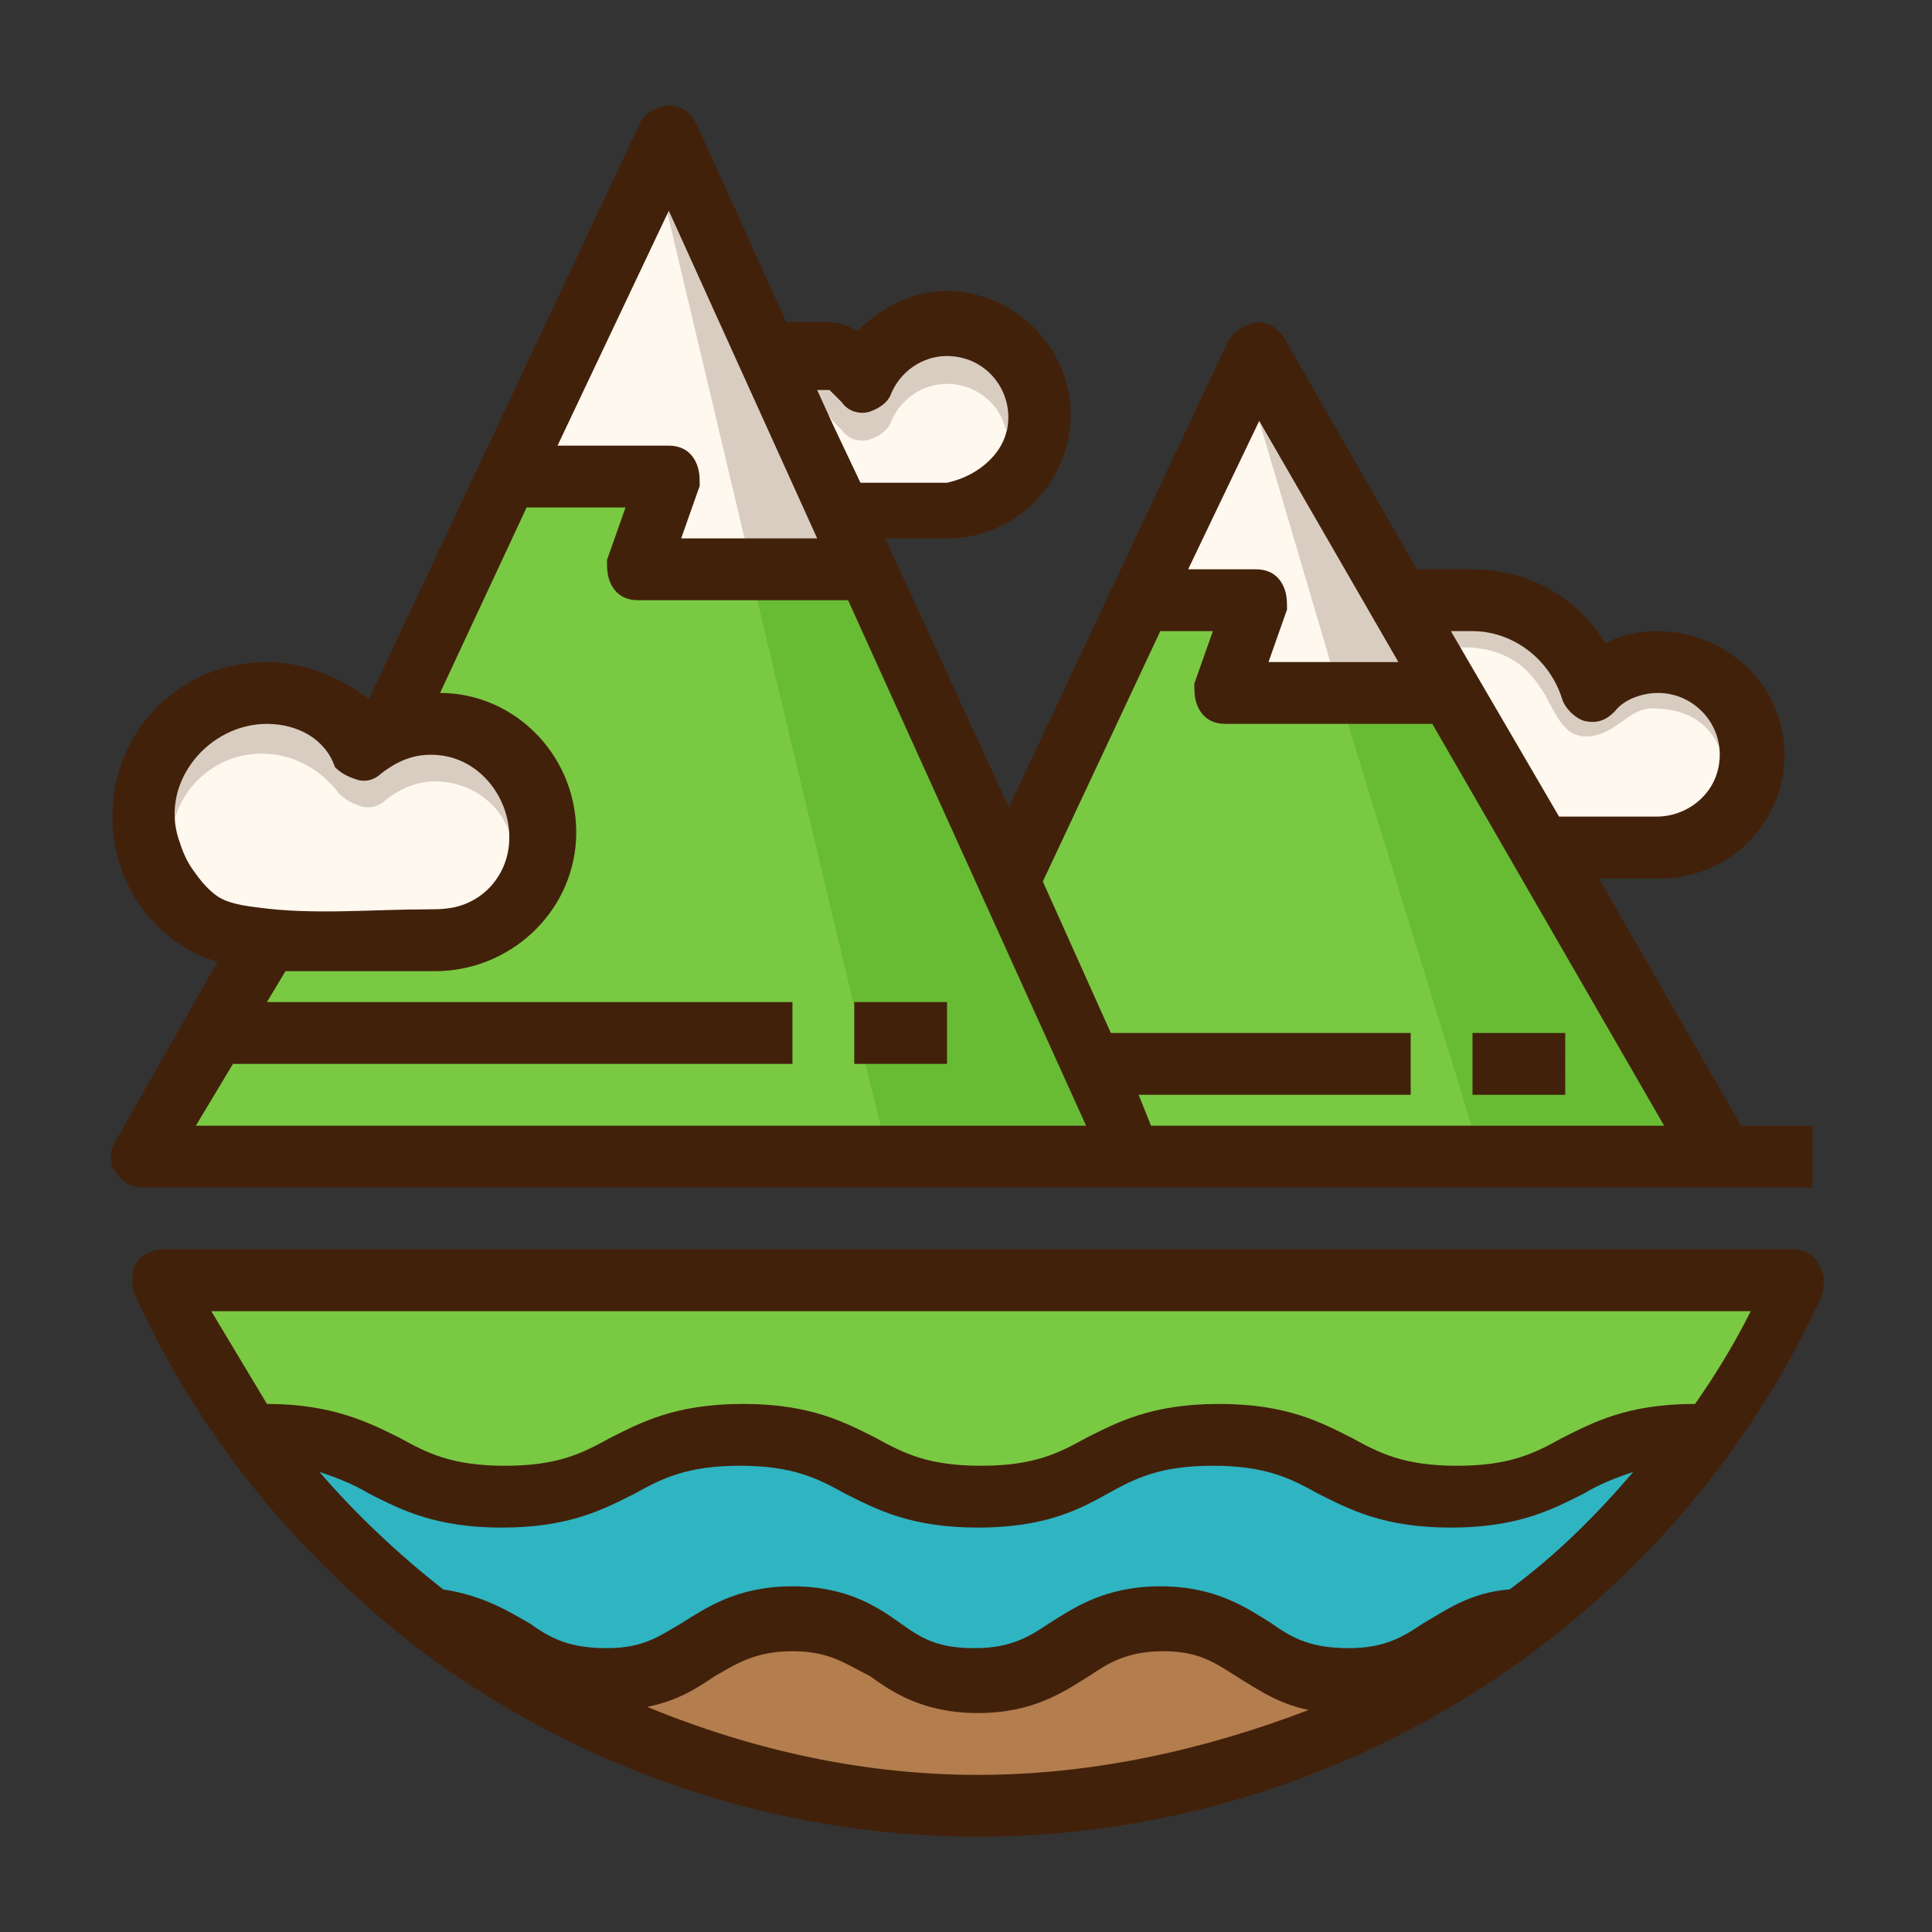 <?xml version="1.0" encoding="utf-8"?>
<svg version="1.1" id="Layer_1" x="0px" y="0px" viewBox="0 0 500 500" style="enable-background:new 0 0 448 448;" xmlns="http://www.w3.org/2000/svg" xmlns:bx="https://boxy-svg.com">
  <rect x="0" y="0" width="500" height="500" fill="#333333" stroke="none"/>
  <defs>
    <bx:grid x="0" y="0" width="81.091" height="81.507"/>
  </defs>
  <g style="" transform="matrix(1, 0, 0, 1, 26.349, 27.337)">
    <title>Mountains</title>
    <path style="fill:#D9CDC1;" d="M 403.037 147 C 397.537 147 392.337 149.2 388.337 153.3 C 387.137 154.5 386.537 154.5 386.137 154.5 L 386.137 154.5 C 385.937 154.5 385.637 154.5 385.337 154.4 C 384.437 154 383.337 152.9 383.037 152.1 C 379.137 139.7 367.737 131 355.037 131 L 340.737 131 L 374.537 189 L 403.037 189 C 414.637 189 424.037 179.6 424.037 168 C 424.037 156.4 414.537 147 403.037 147 Z"/>
    <path style="fill:#FFF8EF;" d="M 299.537 81.6 L 335.537 144 L 301.937 144 L 306.737 130.4 C 307.537 128 306.737 125.6 305.937 123.2 C 303.537 120.8 301.137 120 298.737 120 L 281.137 120 L 299.537 81.6 Z"/>
    <path style="fill:#67BC34;" d="M 378.737 256 L 378.737 240 L 354.737 240 L 354.737 256 L 378.737 256 Z M 243.537 200.8 L 273.937 136 L 287.537 136 L 282.737 149.6 C 281.937 152 282.737 154.4 283.537 156.8 C 285.137 159.2 287.537 160 289.937 160 L 344.337 160 L 404.337 264 L 271.537 264 L 267.537 256 L 338.737 256 L 338.737 240 L 261.137 240 L 243.537 200.8 Z"/>
    <path style="fill:#FFF8EF;" d="M 238.037 82.1 C 235.937 72.7 227.737 66.2 217.937 66.2 C 209.637 66.2 202.237 71.2 198.937 78.8 L 198.837 79 L 198.737 79.2 C 198.537 79.8 198.037 80.4 197.637 80.6 C 196.137 80.6 194.537 80 194.237 79.7 L 191.837 77.3 L 183.737 83 L 190.937 98.2 L 195.437 99.5 L 220.237 99.5 C 223.037 99.5 225.337 98.3 227.237 97.4 L 227.937 97 L 228.337 96.6 C 228.337 96.6 228.337 96.6 228.437 96.6 C 229.037 96.3 229.937 95.8 230.937 94.9 L 232.037 93.8 C 234.537 92.2 235.737 89.8 236.637 88 L 237.137 86.9 L 237.137 86.5 C 237.437 85.8 237.937 84.7 237.937 83.3 L 237.937 82.8 L 238.037 82.1 Z"/>
    <path style="fill:#D9CDC1;" d="M 234.737 80 C 234.737 81.6 234.737 82.4 233.937 84 C 232.337 76.8 225.937 72 218.737 72 C 212.337 72 206.737 76 204.337 81.6 C 203.537 84 201.137 85.6 198.737 86.4 C 196.337 87.2 193.137 86.4 191.537 84 L 189.937 82.4 L 189.137 81.6 L 182.737 72.2 L 186.737 72 C 187.537 72 187.537 72 187.537 72 C 187.537 72 188.337 72.8 189.137 73.6 L 190.737 75.2 C 192.337 76.8 195.537 77.6 197.937 77.6 C 200.337 77.6 202.737 75.2 203.537 72.8 C 205.937 67.2 211.537 63.2 217.937 63.2 C 227.537 64 234.737 71.2 234.737 80 Z"/>
    <path style="fill:#B37D4D;" d="M 226.737 432 C 197.137 432 168.337 425.6 141.137 415.2 C 149.137 413.6 154.737 409.6 158.737 407.2 C 164.337 403.2 169.137 400.8 178.737 400.8 C 188.337 400.8 192.337 404 197.937 407.2 C 204.337 411.2 212.337 416.8 225.937 416.8 C 240.337 416.8 248.337 411.2 254.737 407.2 C 260.337 403.2 264.337 400.8 273.937 400.8 C 283.537 400.8 288.337 404 293.137 407.2 C 297.937 410.4 302.737 413.6 310.737 415.2 C 285.137 425.6 256.337 432 226.737 432 Z"/>
    <path style="fill:#FFF8EF;" d="M 146.737 27.2 L 185.137 112 L 149.937 112 L 154.737 98.4 C 155.537 96 154.737 93.6 153.937 91.2 C 151.537 88.8 149.137 88 146.737 88 L 117.937 88 L 146.737 27.2 Z"/>
    <path style="fill:#7AC943;" d="M 226.737 352 C 213.137 352 206.737 348.8 199.537 344.8 C 191.537 340.8 182.737 336 165.137 336 C 147.537 336 138.737 340.8 130.737 344.8 C 123.537 348.8 117.137 352 103.537 352 C 89.937 352 84.337 348.8 76.337 344.8 C 68.337 340.8 59.537 336 41.937 336 C 36.337 328 31.537 320 27.537 312 L 424.337 312 C 420.337 320 414.737 328 409.937 336 C 393.137 336 383.537 340.8 375.537 344.8 C 369.137 348.8 362.737 352 349.137 352 C 335.537 352 329.137 348.8 321.937 344.8 C 313.937 340.8 305.137 336 287.537 336 C 269.937 336 261.137 340.8 253.137 344.8 C 246.737 348.8 240.337 352 226.737 352 Z"/>
    <path style="fill:#FFF8EF;" d="M 106.737 192 C 106.737 192.8 105.937 194.4 105.937 195.2 C 105.937 194.4 105.937 192.8 106.737 192 Z"/>
    <path style="fill:#2FB4C2;" d="M 226.737 368 C 244.337 368 253.137 363.2 261.137 359.2 C 268.337 355.2 274.737 352 288.337 352 C 301.937 352 308.337 355.2 315.537 359.2 C 323.537 363.2 332.337 368 349.937 368 C 367.537 368 376.337 363.2 384.337 359.2 C 388.337 356.8 392.337 355.2 397.137 353.6 C 387.537 364.8 376.337 375.2 365.137 384 C 354.737 385.6 348.337 389.6 342.737 392.8 C 337.137 396.8 332.337 400 322.737 400 C 313.137 400 308.337 396.8 302.737 393.6 C 297.137 389.6 289.137 384 274.737 384 C 260.337 384 252.337 389.6 245.937 393.6 C 240.337 396.8 236.337 400 226.737 400 C 217.137 400 213.137 396.8 207.537 393.6 C 201.137 389.6 193.137 384 178.737 384 C 164.337 384 156.337 389.6 149.937 393.6 C 144.337 396.8 140.337 400 130.737 400 C 121.137 400 116.337 396.8 110.737 393.6 C 105.937 390.4 99.537 385.6 88.337 384.8 C 76.337 376 65.937 365.6 56.337 354.4 C 61.137 356 65.137 357.6 69.137 360 C 77.137 364 85.937 368.8 103.537 368.8 C 121.137 368.8 129.937 364 137.937 360 C 145.137 356 151.537 352.8 165.137 352.8 C 178.737 352.8 185.137 356 192.337 360 C 200.337 363.2 209.137 368 226.737 368 Z"/>
    <g>
      <path style="fill:#FFF8EF;" d="M111.537,190.7c-3.1-11.4-13.6-19.7-24.8-19.7c-6.9,0-12.4,2.8-15.6,5.6c-0.4,0.2-0.8,0.3-1,0.3 l-0.6-0.3h-1.2c-0.3,0-1.2-0.9-1.8-1.5c-5.9-7.7-14.6-12.1-23.8-12.1c-13.7,0-25.6,9.5-29.6,23.6l-0.2,0.7v0.7 c0,1.5,0.5,2.6,0.9,3.3c0.2,1,0.5,1.9,0.8,2.4c0.1,1,0.5,1.7,0.7,2.3v1.3l1.3,1.3c0,0,0,0,0,0.1c0.2,0.4,0.5,1.1,1.1,1.8 c0.9,1.7,2.1,3.8,4.3,5.2l2.7,2.7c0.4,0.4,1.4,1.3,2.7,1.8c1.1,0.8,2.2,1.3,4,1.3h0.8c0.7,0.3,1.8,0.8,3.2,0.8 c0.2,0,0.8,0.2,1.2,0.3c1,0.2,2.2,0.5,3.6,0.5h48c6.4,0,12.4-2.3,16.3-6.3l2.4-2.4c1-1,1.5-1.9,1.7-2.5c0,0,0,0,0-0.1l1.3-1.3v-1.3 c0.3-0.7,0.8-1.8,0.8-3.2v-0.4c0-0.1,0.1-0.3,0.1-0.4c0.3-0.9,0.7-2,0.7-3.2v-0.7L111.537,190.7z"/>
      <path style="fill:#FFF8EF;" d="M301.637,126c0.4,1.2,0.6,2.2,0.4,2.7l-7.2,20.3h49.3l-45.1-78.1l-25.8,54.1h25.5 C299.537,125,300.437,125.1,301.637,126z"/>
    </g>
    <path style="fill:#7AC943;" d="M 333.737 245 L 333.737 251 L 259.437 251 L 268.437 269 L 412.937 269 L 347.137 155 L 289.837 155 C 288.737 155 288.237 154.7 287.937 154.4 C 287.537 153.1 287.137 151.9 287.337 151.2 L 294.537 130.9 L 270.737 130.9 L 238.037 200.7 L 257.937 244.9 L 333.737 244.9 L 333.737 245 Z M 359.737 245 L 373.737 245 L 373.737 251 L 359.737 251 L 359.737 245 Z"/>
    <path style="fill:#B37D4D;" d="M 295.937 403 C 290.837 399.6 285.037 395.8 273.937 395.8 C 263.037 395.8 257.937 398.8 251.937 403 L 250.937 403.6 C 244.937 407.4 238.037 411.7 225.937 411.7 C 214.637 411.7 207.837 407.4 201.837 403.6 L 200.637 402.8 L 200.437 402.7 C 199.737 402.3 199.037 401.9 198.437 401.5 C 193.537 398.6 188.537 395.6 178.737 395.6 C 168.237 395.6 162.437 398.2 156.037 402.8 C 155.537 403.1 155.037 403.4 154.437 403.8 C 150.737 406.1 146.237 408.9 140.237 410.1 L 123.237 413.5 L 139.437 419.7 C 169.137 431.1 198.537 436.8 226.837 436.8 C 255.337 436.8 285.037 430.9 312.737 419.6 L 328.137 413.3 L 311.837 410 C 304.637 408.9 300.637 406.2 295.937 403 Z"/>
    <path style="fill:#FFF8EF;" d="M 149.637 94 C 150.037 95.2 150.237 96.2 150.037 96.7 L 142.837 117 L 192.837 117 L 146.837 15.3 L 110.037 93 L 146.737 93 C 147.537 93 148.437 93.1 149.637 94 Z"/>
    <path style="fill:#7AC943;" d="M 19.437 307 L 23.037 314.2 C 27.137 322.4 32.137 330.7 37.837 338.8 L 39.337 340.9 L 41.937 340.9 C 57.637 340.9 65.537 344.8 73.137 348.7 L 75.437 349.8 C 83.037 353.6 89.537 356.9 103.637 356.9 C 117.937 356.9 125.237 353.5 133.137 349.1 L 134.037 348.6 C 141.637 344.8 149.537 340.8 165.237 340.8 C 180.937 340.8 188.837 344.7 196.437 348.6 L 197.337 349.1 C 205.237 353.5 212.537 356.9 226.837 356.9 C 241.737 356.9 249.037 353.2 255.637 349.1 L 256.437 348.7 C 264.037 344.9 271.937 340.9 287.637 340.9 C 303.337 340.9 311.237 344.8 318.837 348.7 L 319.737 349.2 C 327.637 353.6 334.937 357 349.237 357 C 364.137 357 371.437 353.3 378.037 349.2 C 385.737 345.3 394.537 341 410.037 341 L 412.837 341 L 414.337 338.6 C 415.937 336 417.637 333.3 419.237 330.7 C 422.637 325.4 426.137 319.8 428.937 314.3 L 432.537 307.1 L 19.437 307.1 L 19.437 307 Z"/>
    <path style="fill:#2FB4C2;" d="M 381.937 354.8 L 381.137 355.2 C 373.537 359 365.637 363 349.937 363 C 334.237 363 326.337 359.1 318.737 355.2 L 317.837 354.7 C 309.937 350.3 302.637 346.9 288.337 346.9 C 274.037 346.9 266.737 350.3 258.837 354.7 L 257.937 355.2 C 250.337 359 242.437 363 226.737 363 C 212.437 363 204.437 359.7 197.437 356.7 C 196.437 356.3 195.437 355.9 194.537 355.5 C 186.637 351.1 179.437 347.8 165.137 347.8 C 150.837 347.8 143.537 351.2 135.637 355.6 L 134.737 356 C 127.137 359.8 119.237 363.8 103.537 363.8 C 87.837 363.8 79.937 359.9 72.337 356 L 71.537 355.6 C 66.837 352.8 62.137 351.1 57.937 349.6 L 40.837 344 L 52.537 357.7 C 63.537 370.6 74.337 380.8 85.337 388.9 L 86.537 389.8 L 87.937 389.9 C 97.037 390.6 102.537 394.2 106.937 397.2 L 108.137 398 L 109.437 398.8 C 114.837 401.9 120.537 405.2 130.737 405.2 C 140.537 405.2 145.537 402.2 150.437 399.3 C 151.137 398.9 151.737 398.5 152.437 398.1 L 152.537 398.1 L 153.737 397.3 C 159.737 393.5 166.637 389.2 178.737 389.2 C 190.837 389.2 197.737 393.5 203.737 397.3 L 204.837 398 L 205.037 398.1 C 205.737 398.5 206.437 398.9 207.037 399.3 C 211.937 402.2 216.937 405.2 226.737 405.2 C 236.537 405.2 241.537 402.2 246.437 399.3 C 247.137 398.9 247.737 398.5 248.437 398.1 L 248.537 398.1 L 249.737 397.3 C 255.737 393.5 262.637 389.2 274.737 389.2 C 287.737 389.2 294.737 394.2 299.837 397.9 L 300.037 398 L 301.437 398.8 C 306.837 401.9 312.537 405.2 322.737 405.2 C 334.137 405.2 340.137 401 345.437 397.2 L 346.337 396.7 C 351.637 393.7 357.037 390.5 365.837 389.2 L 367.137 389 L 368.137 388.2 C 380.337 378.6 391.637 367.9 400.837 357.1 L 412.637 343.4 L 395.537 349.1 C 391.237 350.3 386.637 352 381.937 354.8 Z"/>
    <g>
      <path style="fill:#7AC943;" d="M194.737,123h-56.8c-1.1,0-1.6-0.3-1.9-0.6c-0.4-1.3-0.8-2.5-0.6-3.2l7.2-20.3h-35.9l-27.1,58h7.9 c16.7,0,30.2,13.9,30.2,31c0,17.4-13.6,31-31,31h-42l-10.8,18h139.8v6h-142.6l-15.6,26h245.4L194.737,123z M199.737,243v-6h14v6 H199.737z"/>
      <path style="fill:#7AC943;" d="M194.737,232v16h24v-16H194.737z M86.737,224c20,0,36-16,36-36s-16-36-35.2-36l22.4-48h25.6 l-4.8,13.6c-0.8,2.4,0,4.8,0.8,7.2c1.6,2.4,4,3.2,6.4,3.2h53.6l61.6,136h-226.4h-2.4l9.6-16h144.8v-16h-136l4.8-8h35.2 c0.8,0,0.8,0,1.6,0C85.137,224,85.937,224,86.737,224z"/>
    </g>
    <g>
      <path style="fill:#D9CDC1;" d="M22.737,196.8c0.8,1.6,2.4,3.2,3.2,4C24.337,200,23.537,198.4,22.737,196.8z"/>
      <path style="fill:#D9CDC1;" d="M21.137,194.4c0.8,0.8,0.8,1.6,1.6,2.4C21.937,196,21.937,195.2,21.137,194.4z"/>
      <path style="fill:#D9CDC1;" d="M19.537,190.4c0,0.8,0,1.6,0.8,2.4C20.337,191.2,19.537,191.2,19.537,190.4z"/>
      <path style="fill:#D9CDC1;" d="M41.537,157c8,0,15.2,4.6,20,11c1.6,1.6,3.1,3.8,5.5,3.8s3.2-0.1,4.8-1.7c2.4-2.4,8.8-3.2,14.4-3.2 c11.2,0,20,8.8,20,20c0,1.6,0,2.4,0,4c-1.6-8.8-9.6-16-20-16c-5.6,0-9.6,2.4-12.8,4.8c-1.6,1.6-4,2.4-6.4,1.6 c-2.4-0.8-4-1.6-5.6-3.2c-4.8-6.4-12-10.4-20-10.4c-12,0-21.6,8.8-23.2,20c-0.8-1.6-0.8-2.4-0.8-4 C17.537,170.9,27.937,157,41.537,157z"/>
    </g>
    <g>
      <polygon style="fill:#67BC34;" points="170.737,128 195.537,232 218.737,232 218.737,248 198.737,248 202.737,264 254.737,264 &#10;&#9;&#9;192.337,128 &#9;"/>
      <polygon style="fill:#67BC34;" points="199.537,123 168.437,123 195.637,237 217.737,237 217.737,243 196.337,243 202.837,269 &#10;&#9;&#9;266.537,269 &#9;"/>
    </g>
    <polygon style="fill:#D9CDC1;" points="156.737 22 144.037 18 167.537 117 196.937 117"/>
    <g>
      <path style="fill:#67BC34;" d="M353.037,155h-32.1l35.1,114h62.8L353.037,155z M364.737,251v-6h14v6H364.737z"/>
      <path style="fill:#67BC34;" d="M322.737,160l32,104h50.4l-60-104H322.737z M354.737,240h24v16h-24V240z"/>
    </g>
    <polygon style="fill:#D9CDC1;" points="299.537 81.6 317.937 144 335.537 144"/>
    <path style="fill:#FFF8EF;" d="M 420.637 172.2 C 418.537 162.8 413.537 156 401.037 156 C 395.837 156 392.637 161.4 386.837 162.9 C 379.137 164.9 376.737 158.4 373.837 153.1 C 372.437 150.5 370.637 148.1 368.537 146 C 364.137 141.9 358.437 140.2 352.537 140.2 L 343.037 140.2 L 372.037 190.2 L 400.537 190.2 C 410.237 190.2 418.537 183.7 420.637 174.3 L 420.837 173.2 L 420.637 172.2 Z"/>
    <path style="fill:#42210B;" d="M 354.737 240 L 378.737 240 L 378.737 256 L 354.737 256 L 354.737 240 Z M 194.737 232 L 218.737 232 L 218.737 248 L 194.737 248 L 194.737 232 Z M 178.737 400 C 169.137 400 164.337 403.2 158.737 406.4 C 153.937 409.6 149.137 412.8 141.137 414.4 C 168.337 425.6 197.137 432 226.737 432 C 256.337 432 285.137 425.6 312.337 415.2 C 304.337 413.6 298.737 409.6 294.737 407.2 C 288.337 403.2 284.337 400 274.737 400 C 265.137 400 260.337 403.2 255.537 406.4 C 249.137 410.4 241.137 416 226.737 416 C 212.337 416 204.337 410.4 198.737 406.4 C 192.337 403.2 188.337 400 178.737 400 Z M 370.737 400 C 329.937 430.4 279.537 448 226.737 448 C 173.937 448 123.537 430.4 82.737 400 L 82.737 400 L 82.737 400 C 51.537 376 25.137 344.8 8.337 307.2 C 7.537 304.8 7.537 301.6 9.137 299.2 C 9.937 297.6 13.137 296 15.537 296 L 437.937 296 C 440.337 296 443.537 297.6 444.337 300 C 445.937 302.4 445.937 304.8 445.137 308 C 428.337 344.8 402.737 376 370.737 400 L 370.737 400 L 370.737 400 Z M 226.737 368 C 209.137 368 200.337 363.2 192.337 359.2 C 185.137 355.2 178.737 352 165.137 352 C 151.537 352 145.137 355.2 137.937 359.2 C 129.937 363.2 121.137 368 103.537 368 C 85.937 368 77.137 363.2 69.137 359.2 C 65.137 356.8 61.137 355.2 56.337 353.6 C 65.937 364.8 77.137 375.2 88.337 384 C 98.737 385.6 105.137 389.6 110.737 392.8 C 116.337 396.8 121.137 399.2 130.737 399.2 C 140.337 399.2 144.337 396 149.937 392.8 C 156.337 388.8 164.337 383.2 178.737 383.2 C 193.137 383.2 201.137 388.8 206.737 392.8 C 212.337 396.8 216.337 399.2 225.937 399.2 C 235.537 399.2 240.337 396 245.137 392.8 C 251.537 388.8 259.537 383.2 273.937 383.2 C 288.337 383.2 296.337 388.8 302.737 392.8 C 308.337 396.8 313.137 399.2 322.737 399.2 C 332.337 399.2 337.137 396 341.937 392.8 C 347.537 389.6 353.937 384.8 364.337 384 C 376.337 375.2 386.737 364.8 396.337 353.6 C 391.537 355.2 387.537 356.8 383.537 359.2 C 375.537 363.2 366.737 368 349.137 368 C 331.537 368 322.737 363.2 314.737 359.2 C 307.537 355.2 301.137 352 287.537 352 C 273.937 352 267.537 355.2 260.337 359.2 C 253.137 363.2 244.337 368 226.737 368 Z M 104.337 352 C 117.937 352 124.337 348.8 131.537 344.8 C 139.537 340.8 148.337 336 165.937 336 C 183.537 336 192.337 340.8 200.337 344.8 C 207.537 348.8 213.937 352 227.537 352 C 241.137 352 247.537 348.8 254.737 344.8 C 262.737 340.8 271.537 336 289.137 336 C 306.737 336 315.537 340.8 323.537 344.8 C 330.737 348.8 337.137 352 350.737 352 C 364.337 352 370.737 348.8 377.937 344.8 C 385.937 340.8 394.737 336 412.337 336 C 417.937 328 422.737 320 426.737 312 L 28.337 312 C 33.137 320 37.937 328 42.737 336 C 59.537 336 69.137 340.8 77.137 344.8 C 84.337 348.8 90.737 352 104.337 352 Z M 305.137 123.2 C 306.737 125.6 306.737 128 306.737 130.4 L 301.937 144 L 335.537 144 L 299.537 81.6 L 281.137 120 L 298.737 120 C 301.137 120 303.537 120.8 305.137 123.2 Z M 402.337 184 C 410.137 184 417.037 178.6 418.437 171 C 420.337 160.9 412.537 152 402.737 152 C 398.737 152 393.937 153.6 391.537 156.8 C 389.137 159.2 386.737 160 383.537 159.2 C 381.137 158.4 378.737 156 377.937 153.6 C 374.737 143.2 365.137 136 354.737 136 L 349.137 136 L 377.137 184 L 402.337 184 Z M 271.537 264 L 404.337 264 L 344.337 160 L 290.737 160 C 288.337 160 285.937 159.2 284.337 156.8 C 282.737 154.4 282.737 152 282.737 149.6 L 287.537 136 L 273.937 136 L 243.537 200.8 L 261.137 240 L 338.737 240 L 338.737 256 L 268.337 256 L 271.537 264 Z M 222.637 96.4 C 225.837 95.1 228.737 93.1 230.937 90.5 C 237.937 82.3 234.437 69.8 224.637 65.9 C 222.737 65.2 220.737 64.8 218.737 64.8 C 212.337 64.8 206.737 68.8 204.337 74.4 C 203.537 76.8 201.137 78.4 198.737 79.2 C 196.337 80 193.137 79.2 191.537 76.8 L 189.937 75.2 C 189.137 74.4 188.337 73.6 188.337 73.6 C 188.337 73.6 188.337 73.6 187.537 73.6 L 185.137 73.6 L 189.137 82.4 L 196.337 97.6 L 218.737 97.6 C 220.037 97.3 221.337 96.9 222.637 96.4 Z M 117.937 88 L 146.737 88 C 149.137 88 151.537 88.8 153.137 91.2 C 154.737 93.6 154.737 96 154.737 98.4 L 149.937 112 L 185.137 112 L 146.737 27.2 L 117.937 88 Z M 122.737 189.9 C 121.737 209.1 105.437 224 86.237 224 L 84.437 224 C 83.637 224 83.637 224 82.837 224 L 47.537 224 L 42.737 232 L 178.737 232 L 178.737 248 L 33.937 248 L 24.337 264 L 26.737 264 L 254.737 264 L 193.137 128 L 138.737 128 C 136.337 128 133.937 127.2 132.337 124.8 C 130.737 122.4 130.737 120 130.737 117.6 L 135.537 104 L 109.937 104 L 87.537 152 C 107.337 152 123.737 169 122.737 189.9 Z M 32.237 205.8 C 34.837 206.8 37.837 207.2 40.237 207.5 C 54.737 209.5 69.737 208 84.337 208 C 87.537 208 90.537 207.9 93.537 206.8 C 99.037 204.8 103.137 200.3 104.737 194.7 C 108.037 182.8 99.737 169.3 87.237 168.1 C 80.537 167.4 75.937 170.1 72.337 172.8 C 70.737 174.4 68.337 175.2 65.937 174.4 C 63.537 173.6 61.937 172.8 60.337 171.2 C 57.937 164 50.737 160 42.737 160 C 27.737 160 15.137 174.9 19.837 189.7 C 20.837 192.8 21.837 195.4 23.737 198 C 25.337 200.3 27.137 202.5 29.337 204.2 C 30.237 204.9 31.237 205.4 32.237 205.8 Z M 195.537 58.4 C 203.037 50.9 212.637 46.7 223.137 48.3 C 238.437 50.6 250.337 63.7 250.737 79.2 C 251.137 97.2 236.637 112 218.737 112 L 202.737 112 L 234.737 181.6 L 291.537 60.8 C 293.137 58.4 295.537 56.8 298.737 56 C 301.937 56 304.337 57.6 305.937 60 L 340.337 120 L 354.737 120 C 369.137 120 381.937 127.2 389.137 139.2 C 391.737 137.7 394.637 136.8 397.837 136.3 C 416.737 133.8 434.437 147.2 435.437 166.3 C 436.437 184.7 421.637 200 403.437 200 L 387.437 200 L 424.237 264 L 442.737 264 L 442.737 280 L 418.737 280 L 266.737 280 L 26.737 280 L 10.737 280 C 7.537 280 5.137 278.4 3.537 276 C 1.937 273.6 1.937 270.4 3.537 268 L 29.937 221.6 C 13.937 216.8 2.737 201.6 2.737 184 C 2.737 161.6 20.337 144 42.737 144 C 52.337 144 61.937 148 69.137 153.6 L 139.537 4 C 141.137 1.6 144.337 0 146.737 0 C 149.937 0 152.337 1.6 153.937 4.8 L 177.137 56 L 186.737 56 C 190.737 56 193.137 56.8 195.537 58.4 Z"/>
    <g/>
    <g/>
    <g/>
    <g/>
    <g/>
    <g/>
    <g/>
    <g/>
    <g/>
    <g/>
    <g/>
    <g/>
    <g/>
    <g/>
    <g/>
  </g>
</svg>